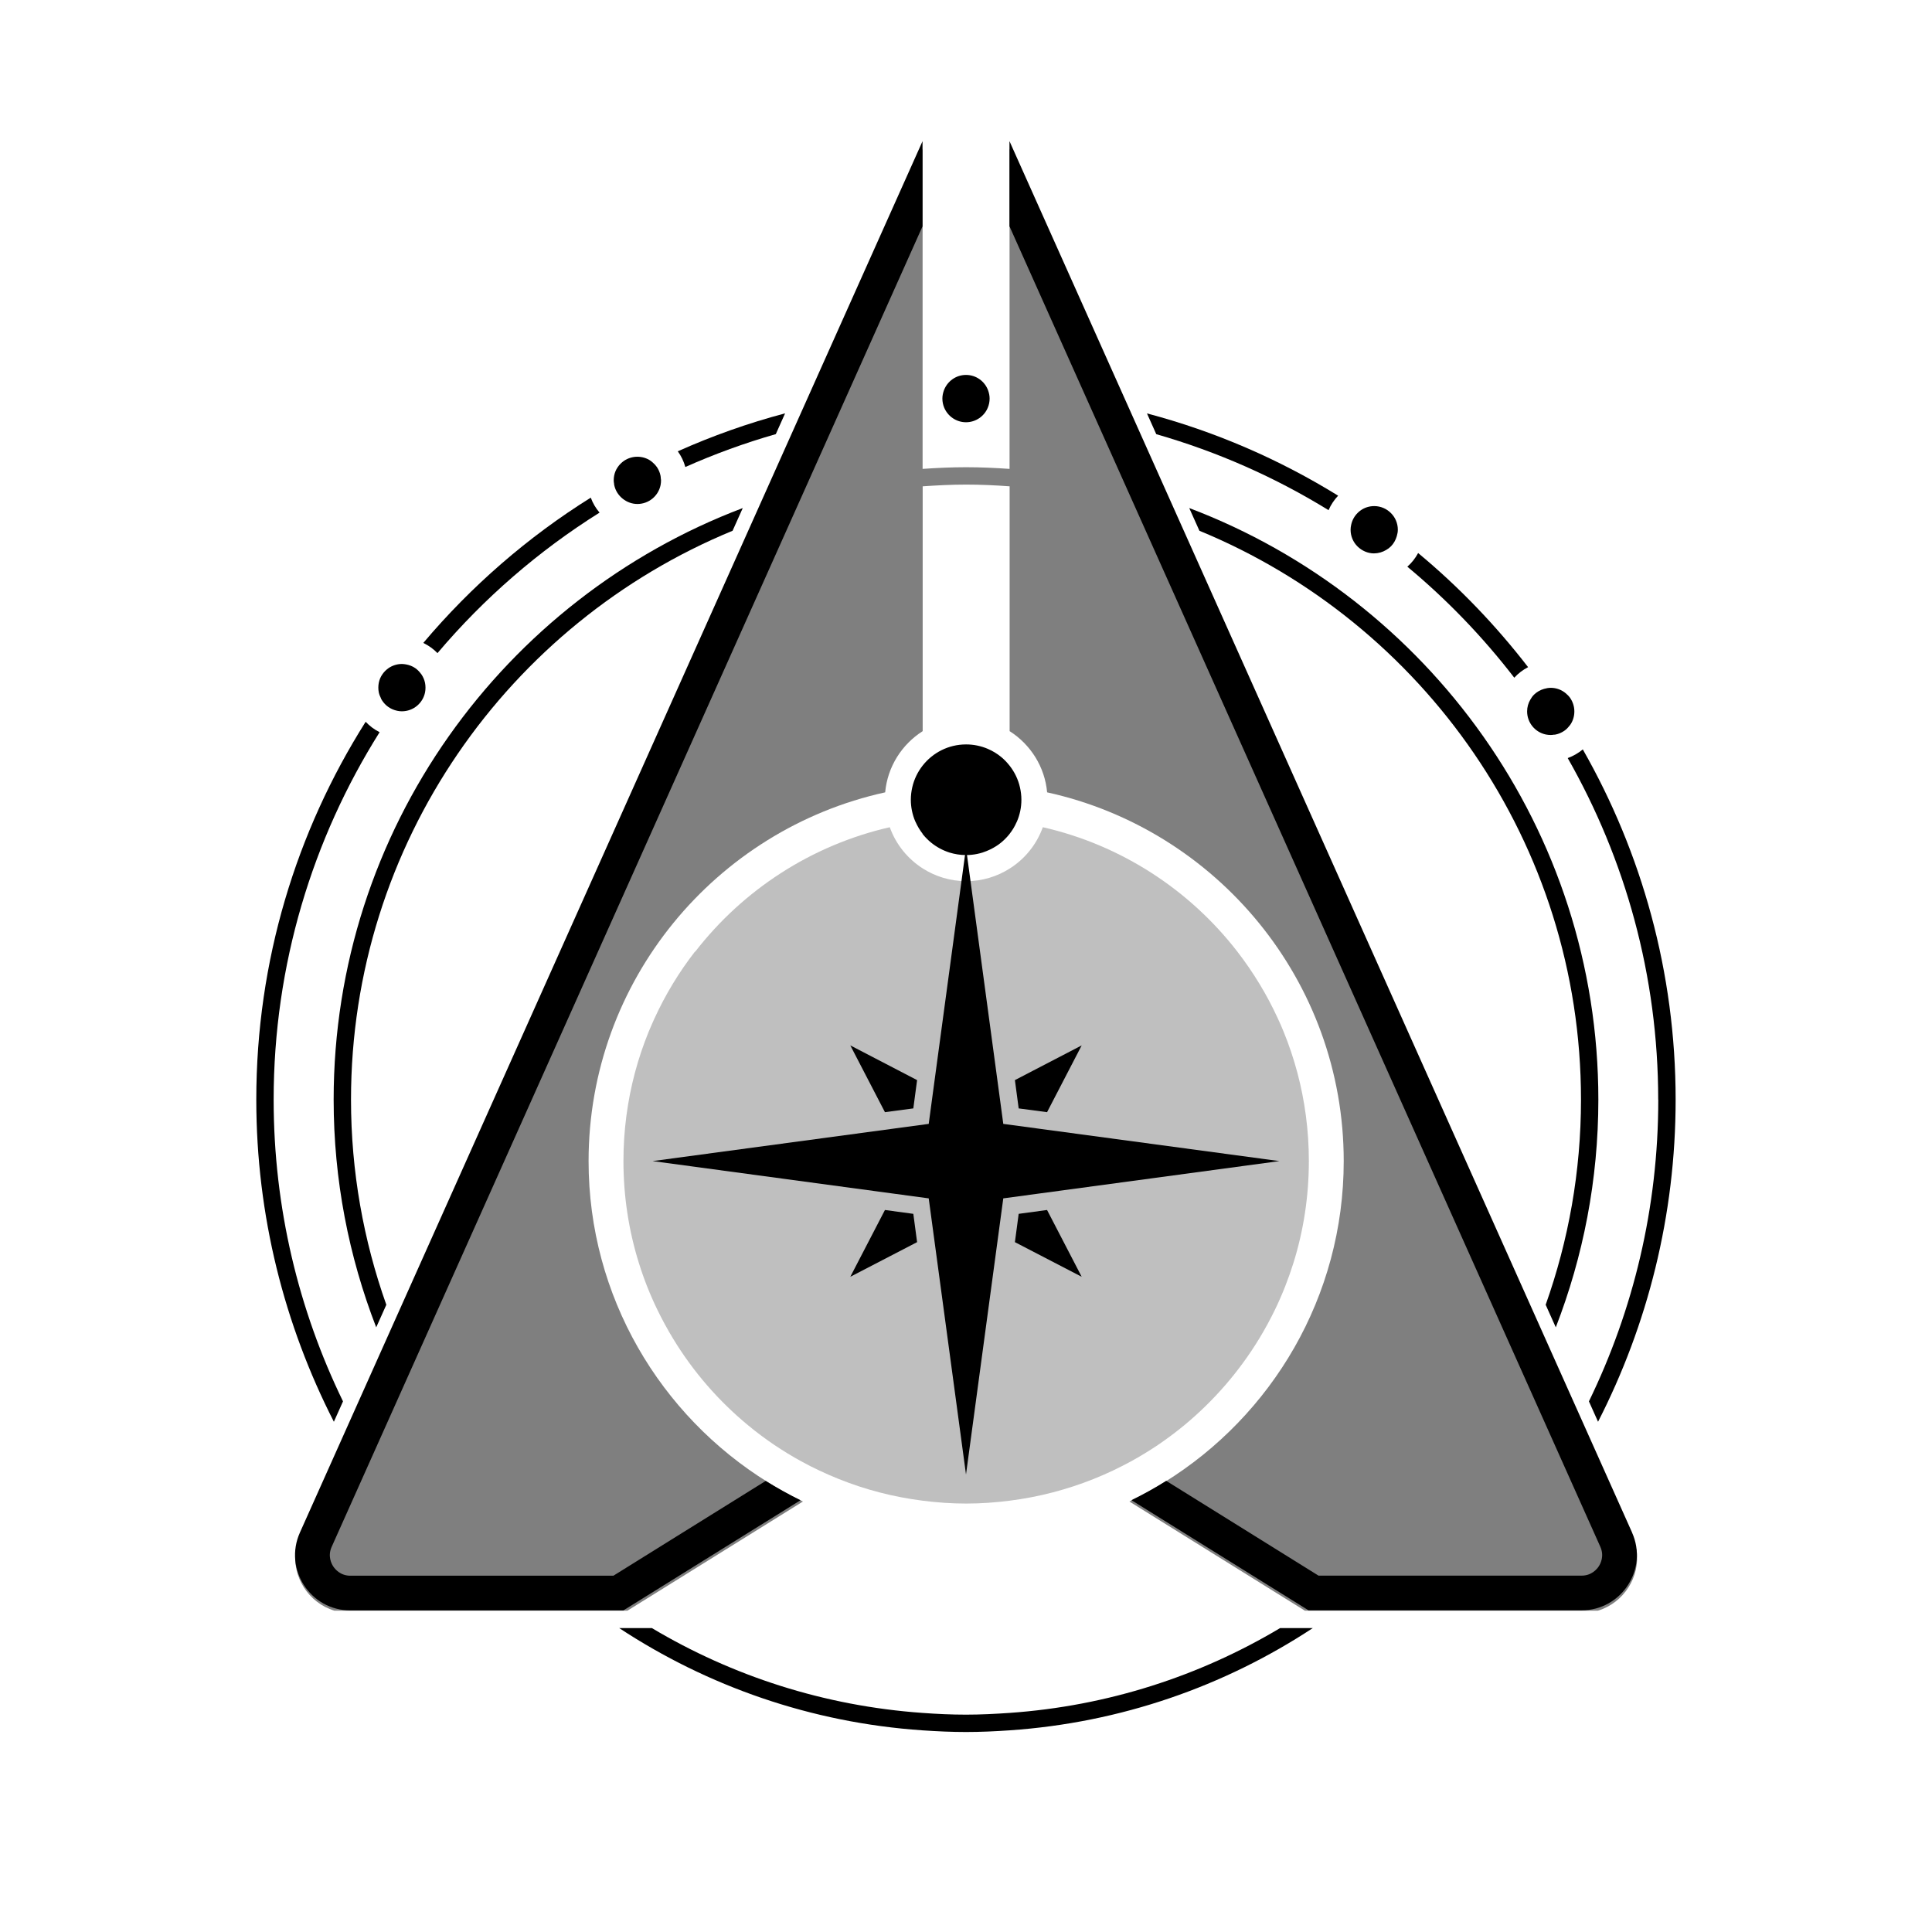 <svg xmlns="http://www.w3.org/2000/svg" aria-hidden="true" focusable="false" viewBox="0 0 256 256">
  <defs>
    <style>
      .AdalianIcon-1,.AdalianIcon-2,.AdalianIcon-3{fill:currentColor;}
      .AdalianIcon-2{opacity:.5;}
      .AdalianIcon-3{opacity:.25;}
    </style>
  </defs>
  <g>
    <path class="AdalianIcon-1" d="M219.73,145.71c0,14.32-3.31,27.89-9.19,39.98l1.21,2.7c6.56-12.82,10.28-27.32,10.28-42.68,0-16.87-4.49-32.71-12.3-46.41-.59,.49-1.26,.88-2,1.15,7.62,13.37,11.99,28.81,11.99,45.26Z"/>
    <path class="AdalianIcon-1" d="M102.8,57.52l1.23-2.75c-4.91,1.3-9.66,2.99-14.22,5.03,.45,.62,.79,1.32,1,2.08,3.87-1.72,7.87-3.18,12-4.36Z"/>
    <path class="AdalianIcon-1" d="M79.45,67.93c-.5-.58-.9-1.25-1.17-1.99-8.37,5.23-15.85,11.74-22.19,19.25,.7,.34,1.34,.8,1.88,1.35,6.14-7.26,13.39-13.55,21.48-18.62Z"/>
    <path class="AdalianIcon-1" d="M45.45,185.69c-5.88-12.09-9.19-25.66-9.19-39.98,0-17.88,5.16-34.57,14.04-48.69-.7-.35-1.32-.82-1.85-1.38-9.17,14.51-14.49,31.67-14.49,50.07,0,15.36,3.73,29.86,10.28,42.68l1.21-2.7Z"/>
    <path class="AdalianIcon-1" d="M200.65,89.8c.52-.57,1.14-1.04,1.83-1.4-4.29-5.56-9.17-10.64-14.57-15.12-.37,.69-.85,1.3-1.43,1.81,5.25,4.36,10,9.3,14.17,14.71Z"/>
    <path class="AdalianIcon-1" d="M176.04,67.6c.31-.72,.74-1.36,1.27-1.92-7.77-4.8-16.28-8.51-25.33-10.9l1.23,2.75c8.12,2.33,15.79,5.73,22.83,10.07Z"/>
    <path class="AdalianIcon-3" d="M92.08,126.1c-2.11,2.72-3.91,5.69-5.36,8.85-.26,.58-.52,1.16-.76,1.74-.72,1.76-1.33,3.58-1.83,5.45-.99,3.73-1.52,7.66-1.52,11.7,0,4.7,.71,9.24,2.04,13.5,.66,2.13,1.48,4.2,2.44,6.18,.64,1.32,1.34,2.61,2.1,3.86,2.65,4.37,6.02,8.25,9.95,11.49,1.12,.93,2.29,1.8,3.49,2.61,1.15,.77,2.33,1.49,3.55,2.16,.78,.43,1.58,.84,2.4,1.22,.84,.4,1.7,.77,2.57,1.12,3.51,1.41,7.23,2.38,11.11,2.87,1.89,.24,3.81,.38,5.76,.38s3.87-.14,5.76-.38c3.88-.49,7.6-1.47,11.11-2.87,.87-.35,1.73-.72,2.57-1.12,.81-.39,1.61-.79,2.4-1.22,1.22-.67,2.4-1.39,3.55-2.16,1.21-.82,2.37-1.69,3.49-2.61,3.92-3.24,7.29-7.12,9.95-11.49,.76-1.25,1.46-2.54,2.1-3.86,.96-1.98,1.77-4.05,2.44-6.18,1.33-4.26,2.04-8.8,2.04-13.5,0-4.05-.53-7.97-1.52-11.7-.5-1.87-1.11-3.69-1.83-5.45-.24-.59-.49-1.17-.76-1.74-1.45-3.16-3.26-6.13-5.36-8.85-6.32-8.17-15.37-14.12-25.78-16.49h0c-.82,2.28-2.37,4.2-4.38,5.47-1.67,1.06-3.64,1.68-5.76,1.68s-4.09-.62-5.76-1.68c-2.01-1.28-3.57-3.2-4.38-5.47h0c-10.41,2.38-19.46,8.33-25.78,16.49Z"/>
    <path class="AdalianIcon-2" d="M210.39,190.98l-1.19-2.66-4.24-9.48-1.3-2.9-47.79-106.81-1.28-2.87-4.26-9.52-1.18-2.64-15.38-34.39V62.13c-1.91-.13-3.82-.22-5.76-.22s-3.86,.09-5.76,.22V19.71l-15.38,34.39-1.18,2.64-4.26,9.52-1.28,2.87-47.79,106.81-1.3,2.9-4.24,9.48-1.19,2.66-6.44,14.39c-.52,3.56,1.68,7.01,5.11,8.05h38.84l3.67-2.28,19.58-12.18c-.81-.39-1.6-.8-2.38-1.23-.76-.42-1.51-.86-2.25-1.32-14.25-8.83-23.77-24.6-23.77-42.56,0-23.9,16.85-43.93,39.3-48.86,.31-3.41,2.22-6.36,4.97-8.11v-32.44c1.91-.13,3.82-.23,5.76-.23s3.86,.09,5.76,.23v32.44c2.75,1.75,4.66,4.7,4.97,8.11,22.45,4.93,39.3,24.96,39.3,48.86,0,17.96-9.52,33.74-23.77,42.56-.74,.46-1.49,.9-2.25,1.32-.78,.43-1.58,.84-2.38,1.23l19.58,12.18,3.67,2.28h38.84c3.43-1.04,5.64-4.49,5.11-8.05l-6.44-14.39Z"/>
    <path class="AdalianIcon-1" d="M204.86,97.33c.2,.04,.42,.06,.63,.06,.14,0,.27-.02,.41-.04,.07,0,.15,0,.22-.02,.41-.08,.79-.25,1.12-.47,.26-.17,.48-.39,.67-.63,.06-.07,.12-.14,.17-.21,.34-.5,.53-1.1,.53-1.75s-.2-1.25-.53-1.75c-.16-.24-.37-.45-.59-.64-.54-.46-1.24-.74-2.01-.74-.31,0-.6,.06-.89,.14,0,0,0,0,0,0-.51,.15-.96,.41-1.33,.77-.19,.19-.35,.42-.48,.65-.27,.46-.43,.99-.43,1.56,0,1.51,1.07,2.78,2.5,3.07Z"/>
    <path class="AdalianIcon-1" d="M158.93,70.33c29.64,12.21,50.56,41.39,50.56,75.38,0,9.53-1.66,18.67-4.68,27.18l1.34,2.99c3.63-9.37,5.64-19.54,5.64-30.17,0-35.79-22.57-66.4-54.21-78.39l1.35,3.01Z"/>
    <path class="AdalianIcon-1" d="M97.07,70.33l1.35-3.01c-31.65,11.98-54.21,42.59-54.21,78.39,0,10.63,2.01,20.8,5.64,30.17l1.34-2.99c-3.02-8.51-4.68-17.65-4.68-27.18,0-33.99,20.92-63.17,50.56-75.38Z"/>
    <path class="AdalianIcon-1" d="M133.76,226.97c-1.91,.13-3.82,.23-5.76,.23s-3.86-.09-5.76-.23c-13.03-.92-25.23-4.9-35.86-11.24h-4.33c11.7,7.7,25.42,12.54,40.19,13.55,1.91,.13,3.82,.22,5.76,.22s3.86-.09,5.76-.22c14.77-1.01,28.49-5.85,40.19-13.55h-4.33c-10.64,6.35-22.83,10.33-35.86,11.24Z"/>
    <path class="AdalianIcon-1" d="M128,55.95c1.29,0,2.41-.79,2.88-1.91,.16-.38,.25-.79,.25-1.23,0-.38-.08-.74-.2-1.08-.44-1.2-1.58-2.05-2.93-2.05s-2.49,.86-2.93,2.05c-.12,.34-.2,.7-.2,1.08,0,.44,.09,.85,.25,1.23,.48,1.12,1.59,1.91,2.88,1.91Z"/>
    <path class="AdalianIcon-1" d="M81.39,64.28c.15,.73,.57,1.37,1.13,1.81,.53,.42,1.2,.69,1.94,.69,1.51,0,2.78-1.07,3.07-2.5,.04-.2,.06-.42,.06-.63,0-.09-.02-.17-.03-.25-.01-.13-.01-.26-.04-.38-.08-.41-.25-.79-.47-1.12-.14-.21-.32-.4-.51-.57h0c-.11-.1-.22-.2-.34-.28-.5-.34-1.1-.53-1.75-.53s-1.25,.2-1.75,.53c-.33,.23-.62,.51-.85,.85-.23,.33-.39,.71-.47,1.12-.04,.2-.06,.41-.06,.63,0,.15,.02,.3,.05,.45,0,.06,0,.12,.02,.18Z"/>
    <path class="AdalianIcon-1" d="M50.48,92.56c.37,.71,.99,1.25,1.75,1.51,.32,.11,.66,.18,1.02,.18,1.51,0,2.78-1.07,3.07-2.5,.04-.2,.06-.42,.06-.63s-.02-.43-.06-.63c-.08-.41-.25-.79-.47-1.12-.02-.04-.06-.06-.08-.1h0c-.21-.29-.47-.55-.76-.75-.35-.24-.76-.4-1.2-.48-.18-.03-.36-.06-.55-.06-.65,0-1.25,.2-1.75,.53-.33,.23-.62,.51-.85,.85-.23,.33-.39,.71-.47,1.12-.04,.2-.06,.41-.06,.63s.02,.43,.06,.63c.06,.29,.17,.55,.3,.81Z"/>
    <path class="AdalianIcon-1" d="M182.09,73.32c.58,0,1.12-.17,1.59-.45,.23-.13,.44-.29,.62-.47,.37-.37,.63-.84,.78-1.35,.08-.28,.14-.56,.14-.86,0-.86-.35-1.65-.92-2.21-.57-.57-1.35-.92-2.21-.92-.66,0-1.27,.2-1.77,.55-.16,.11-.31,.23-.44,.37-.42,.42-.71,.95-.84,1.55-.05,.22-.08,.44-.08,.67,0,.86,.35,1.65,.92,2.21s1.35,.92,2.21,.92Z"/>
    <path class="AdalianIcon-1" d="M122.24,110.49s.07,.1,.11,.14c.3,.36,.63,.69,.99,.99,.36,.3,.75,.56,1.17,.79s.85,.41,1.31,.56c.69,.21,1.42,.33,2.18,.33,.51,0,1-.05,1.48-.15,.24-.05,.47-.11,.7-.18,.38-.12,.75-.28,1.11-.45,.49-.25,.96-.54,1.38-.89,.36-.3,.69-.63,.99-.99,.04-.05,.07-.1,.11-.14,.37-.47,.69-.99,.93-1.55h0s.04-.08,.06-.12c.19-.44,.33-.9,.43-1.38,.1-.48,.15-.97,.15-1.48,0-.57-.07-1.11-.19-1.64-.24-1.07-.72-2.04-1.37-2.87-.33-.42-.69-.8-1.1-1.14-.54-.45-1.15-.82-1.81-1.1-.44-.19-.9-.33-1.38-.43-.48-.1-.97-.15-1.48-.15-2.34,0-4.42,1.1-5.76,2.81-.65,.83-1.13,1.81-1.37,2.87-.12,.53-.19,1.08-.19,1.64,0,.51,.05,1,.15,1.48,.1,.48,.24,.94,.43,1.38,.02,.04,.04,.08,.06,.12h0c.25,.56,.56,1.07,.93,1.55Z"/>
  </g>
  <g>
    <polygon class="AdalianIcon-1" points="137.61 149.55 132.94 148.92 132.31 144.24 128 112.32 123.69 144.24 123.06 148.92 118.39 149.55 86.47 153.85 86.47 153.85 118.39 158.16 123.06 158.79 123.69 163.46 128 195.38 132.31 163.46 132.94 158.79 137.61 158.16 169.53 153.85 169.53 153.85 137.61 149.55"/>
    <polygon class="AdalianIcon-1" points="121.02 146.87 121.52 143.12 112.67 138.52 117.26 147.37 121.02 146.87"/>
    <polygon class="AdalianIcon-1" points="134.98 160.84 134.48 164.59 143.33 169.18 138.74 160.33 134.98 160.84"/>
    <polygon class="AdalianIcon-1" points="138.74 147.37 143.33 138.52 134.48 143.12 134.98 146.87 138.74 147.37"/>
    <polygon class="AdalianIcon-1" points="117.26 160.33 112.67 169.18 121.52 164.59 121.02 160.84 117.26 160.33"/>
  </g>
  <g>
    <path class="AdalianIcon-1" d="M101.46,196.23l-20.18,12.56H46.43c-1.33,0-2.04-.87-2.28-1.24-.24-.37-.75-1.37-.2-2.59L122.24,29.99v-11.28L39.74,203.07c-2.17,4.85,1.38,10.32,6.69,10.32h36.17l23.47-14.6c-1.58-.78-3.12-1.63-4.61-2.56Z"/>
    <path class="AdalianIcon-1" d="M216.26,203.07L133.76,18.7v11.28l78.29,174.97c.55,1.22,.04,2.22-.2,2.59-.24,.37-.95,1.24-2.28,1.24h-34.86l-20.18-12.56c-1.48,.93-3.02,1.79-4.61,2.56l23.47,14.6h36.17c5.31,0,8.86-5.48,6.69-10.32Z"/>
  </g>
</svg>
